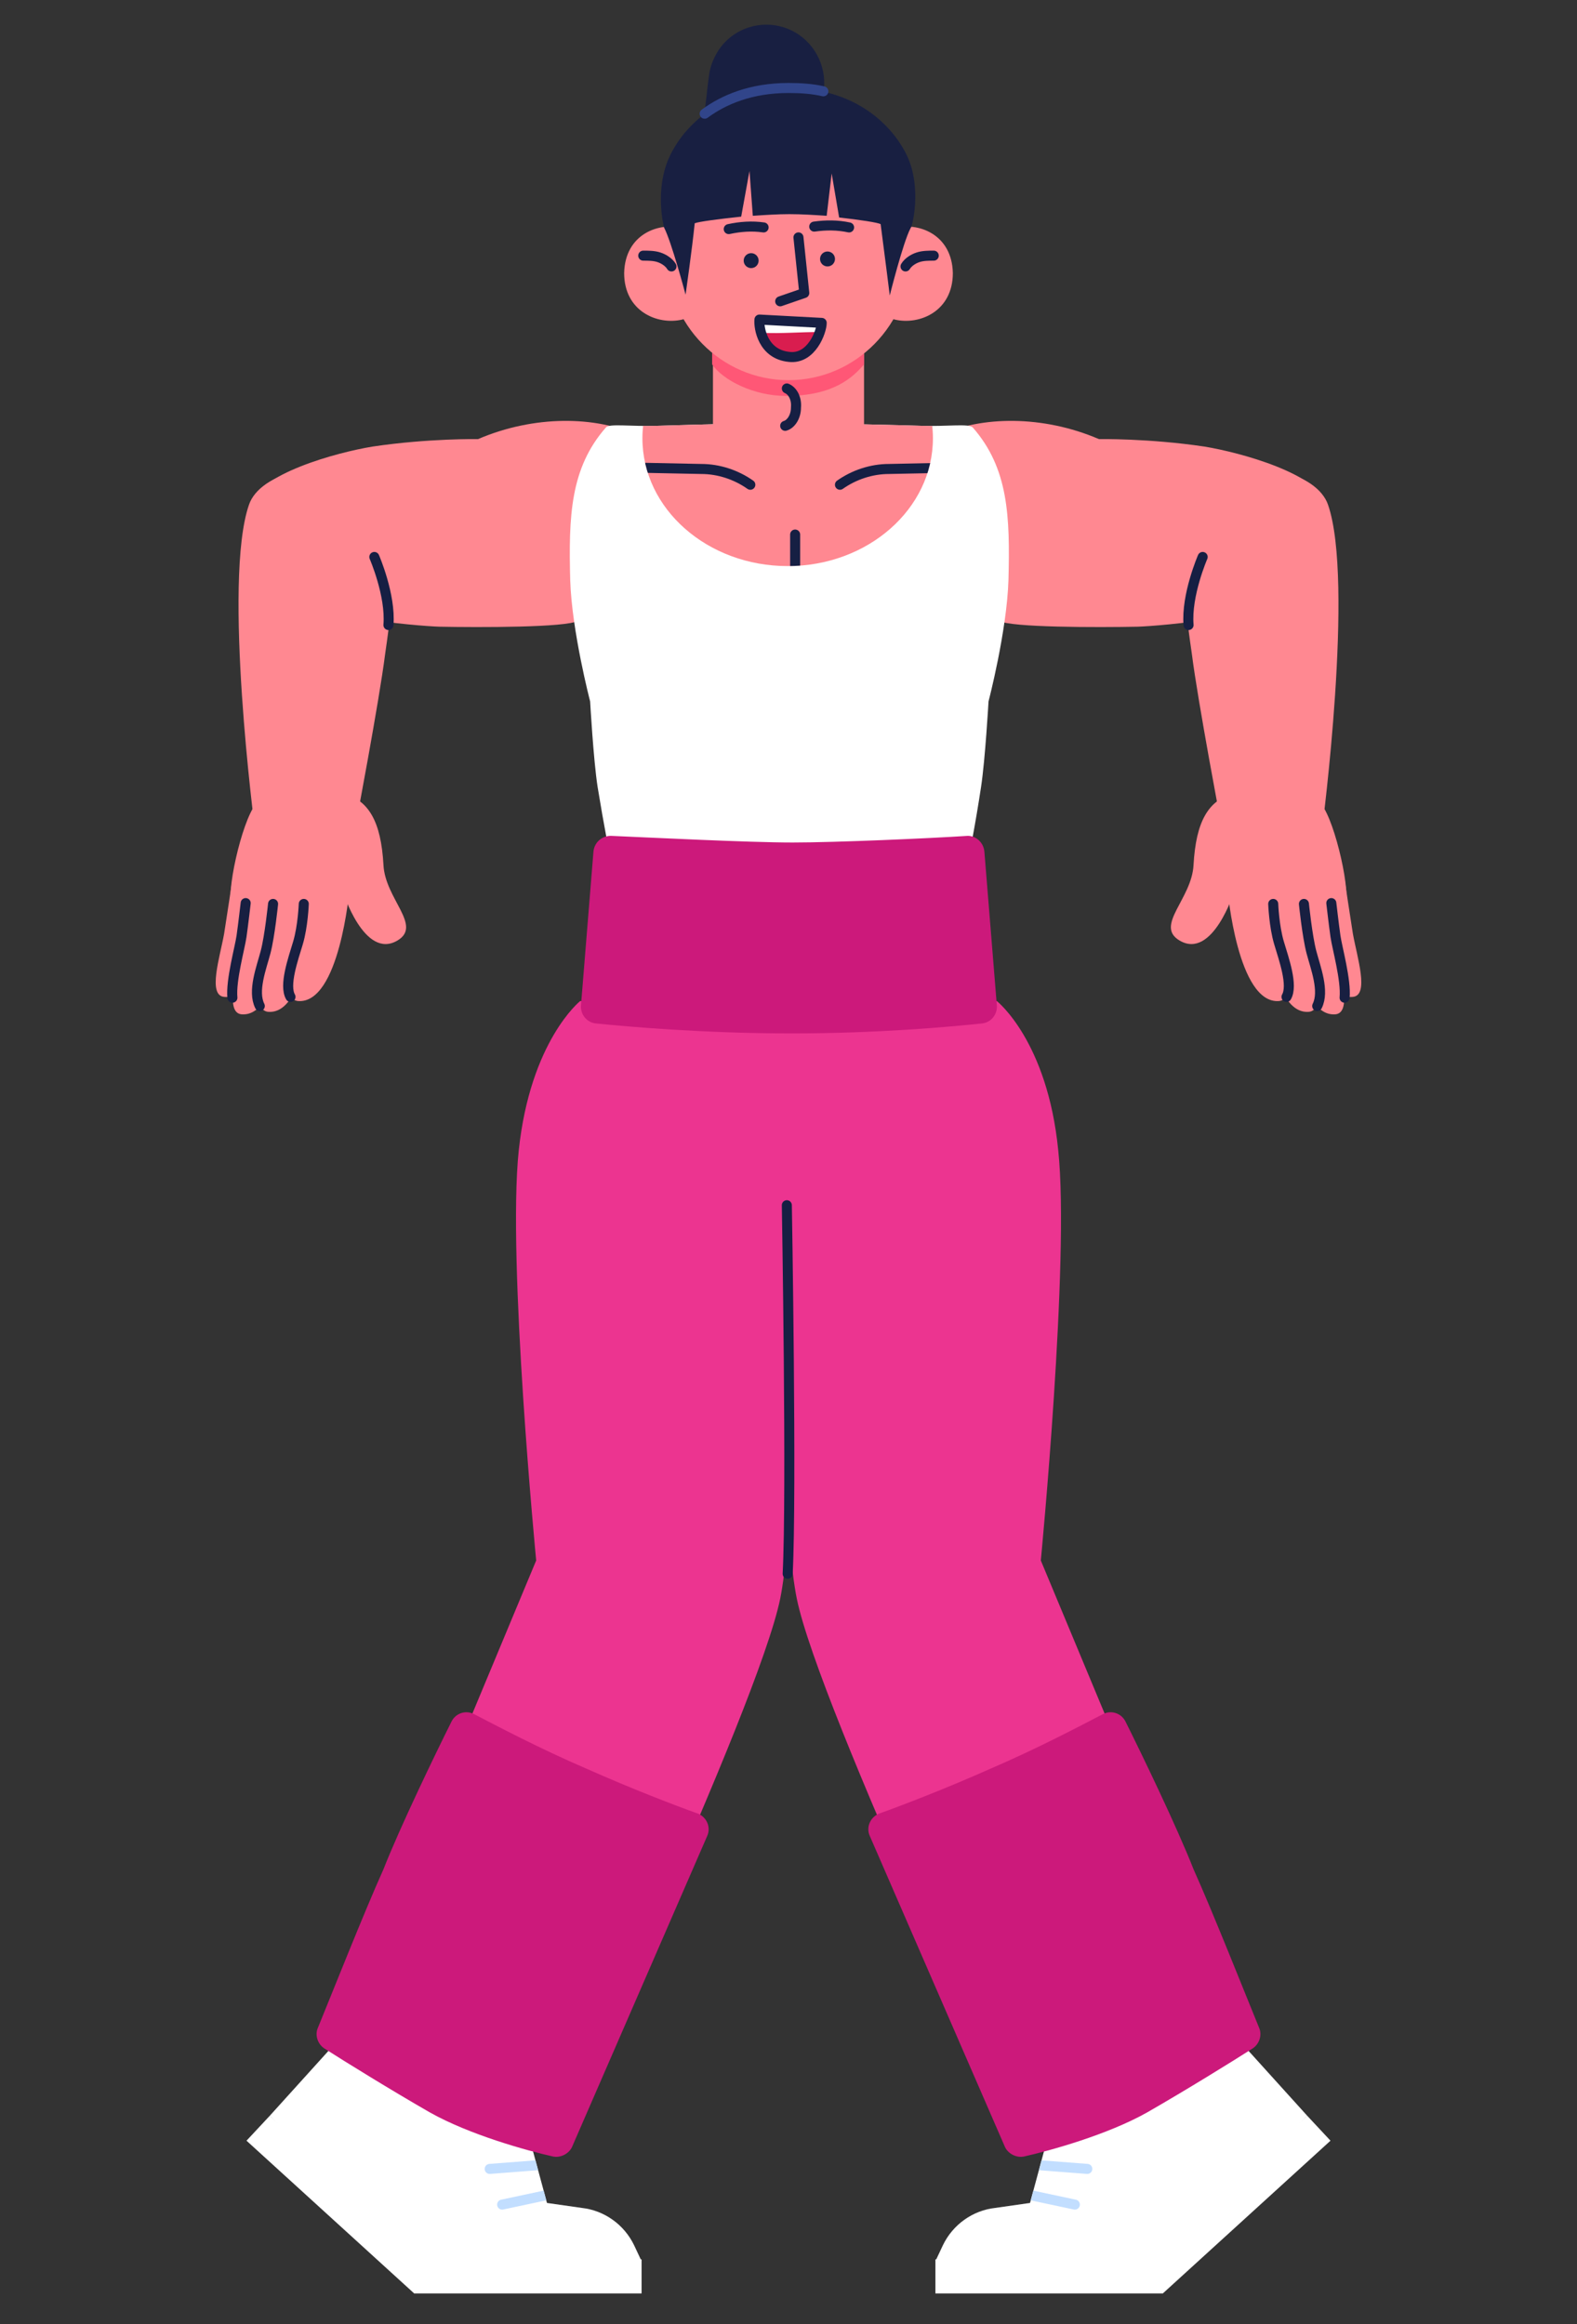 <?xml version="1.0" encoding="utf-8"?>
<!-- Generator: Adobe Illustrator 25.0.0, SVG Export Plug-In . SVG Version: 6.00 Build 0)  -->
<svg version="1.1" id="Layer_1" xmlns="http://www.w3.org/2000/svg" xmlns:xlink="http://www.w3.org/1999/xlink" x="0px" y="0px"
	 viewBox="0 0 190 280" style="enable-background:new 0 0 190 280;" xml:space="preserve">
<rect x="0" y="0" width="190" height="280" fill="#333333" stroke="none"/>
<g>
	<g>
		<g>
			<path style="fill:#FF8891;" d="M30.1,60.9c0.9-3.8,10.5-6.4,14.8-7.1c6.7-1,12.7-0.9,12.7-0.9c13.5-5.8,29.8,0.4,24.1,12.7
				c-2.4,5.2-12.1,9.2-12.1,9.2c-1.3,0.8-11.9,0.8-16.7,0.7c-2.8-0.1-16.4-1.2-20.3-4.7C29.9,68.4,29.3,64.5,30.1,60.9z"/>
			<g>
				<path style="fill:#FF8891;" d="M46.4,78.8c-0.7,5.6-3.6,20.9-3.6,20.9l-12.1,0.1c0,0-3.9-29.8-0.7-39c1.3-3.8,9.2-6.2,14.4-1.8
					C49,62.9,46.8,75.9,46.4,78.8z"/>
			</g>
			
				<path style="fill:none;stroke:#161F43;stroke-width:1.209;stroke-linecap:round;stroke-linejoin:round;stroke-miterlimit:10;" d="
				M45.1,67.1c0,0,2,4.6,1.7,8.2"/>
			<g>
				<path style="fill:#FF8891;" d="M28,109.2c0.8,1.2,13.3-1.8,13.3-1.8s2.6,8.3,6.6,5.9c3-1.8-1.5-5-1.7-9.1
					c-0.3-5.3-1.8-7.7-4.7-8.6s-9-0.7-10.7,1.3C29.1,99,27.1,108,28,109.2z"/>
				<path style="fill:#FF8891;" d="M36.5,107.9c0,0-0.4,2.5-0.8,5.1c-0.4,2.8-1.8,7.4,0.2,7.6c5,0.4,6.2-13.4,6.2-13.4L36.5,107.9z"
					/>
				<path style="fill:#FF8891;" d="M32.9,108.3c0,0-0.4,3.4-0.8,6c-0.4,2.8-1.8,7.4,0.2,7.6c5,0.4,5.3-13.7,5.3-13.7L32.9,108.3z"/>
				<path style="fill:#FF8891;" d="M29.7,108.6c0,0-0.4,3.4-0.8,6c-0.4,2.8-1.8,7.4,0.2,7.6c5,0.4,5.3-13.7,5.3-13.7L29.7,108.6z"/>
				<path style="fill:#FF8891;" d="M27.9,106.6c0,0-0.5,3.4-0.9,5.9c-0.5,2.8-2,7.4,0,7.6c5,0.5,5.7-13.6,5.7-13.6L27.9,106.6z"/>
				
					<path style="fill:none;stroke:#181F41;stroke-width:1.209;stroke-linecap:round;stroke-linejoin:round;stroke-miterlimit:10;" d="
					M36.6,108.9c0,0-0.1,2.7-0.7,4.7c-0.6,2-1.7,5.1-0.9,6.5"/>
				
					<path style="fill:none;stroke:#181F41;stroke-width:1.209;stroke-linecap:round;stroke-linejoin:round;stroke-miterlimit:10;" d="
					M32.9,108.9c0,0-0.4,3.9-0.9,5.8s-1.6,4.7-0.7,6.5"/>
				
					<path style="fill:none;stroke:#181F41;stroke-width:1.209;stroke-linecap:round;stroke-linejoin:round;stroke-miterlimit:10;" d="
					M29.6,108.8c0,0-0.3,2.6-0.5,4s-1.3,5.3-1.1,7.4"/>
			</g>
		</g>
		<g>
			<path style="fill:#FF8891;" d="M159.9,60.9c-0.9-3.8-10.5-6.4-14.8-7.1c-6.7-1-12.7-0.9-12.7-0.9c-13.5-5.8-29.8,0.4-24.1,12.7
				c2.4,5.2,12.1,9.2,12.1,9.2c1.3,0.8,11.9,0.8,16.7,0.7c2.8-0.1,16.4-1.2,20.3-4.7C160.1,68.4,160.7,64.5,159.9,60.9z"/>
			<g>
				<path style="fill:#FF8891;" d="M143.6,78.8c0.7,5.6,3.6,20.9,3.6,20.9l12.1,0.1c0,0,3.9-29.8,0.7-39c-1.3-3.8-9.2-6.2-14.4-1.8
					C141,62.9,143.2,75.9,143.6,78.8z"/>
			</g>
			
				<path style="fill:none;stroke:#161F43;stroke-width:1.209;stroke-linecap:round;stroke-linejoin:round;stroke-miterlimit:10;" d="
				M144.9,67.1c0,0-2,4.6-1.7,8.2"/>
			<g>
				<path style="fill:#FF8891;" d="M162,109.2c-0.8,1.2-13.3-1.8-13.3-1.8s-2.6,8.3-6.6,5.9c-3-1.8,1.5-5,1.7-9.1
					c0.3-5.3,1.8-7.7,4.7-8.6s9-0.7,10.7,1.3C160.9,99,162.9,108,162,109.2z"/>
				<path style="fill:#FF8891;" d="M153.5,107.9c0,0,0.4,2.5,0.8,5.1c0.4,2.8,1.8,7.4-0.2,7.6c-5,0.4-6.2-13.4-6.2-13.4L153.5,107.9
					z"/>
				<path style="fill:#FF8891;" d="M157.1,108.3c0,0,0.4,3.4,0.8,6c0.4,2.8,1.8,7.4-0.2,7.6c-5,0.4-5.3-13.7-5.3-13.7L157.1,108.3z"
					/>
				<path style="fill:#FF8891;" d="M160.3,108.6c0,0,0.4,3.4,0.8,6c0.4,2.8,1.8,7.4-0.2,7.6c-5,0.4-5.3-13.7-5.3-13.7L160.3,108.6z"
					/>
				<path style="fill:#FF8891;" d="M162.1,106.6c0,0,0.5,3.4,0.9,5.9c0.5,2.8,2,7.4,0,7.6c-5,0.5-5.7-13.6-5.7-13.6L162.1,106.6z"/>
				
					<path style="fill:none;stroke:#181F41;stroke-width:1.209;stroke-linecap:round;stroke-linejoin:round;stroke-miterlimit:10;" d="
					M153.4,108.9c0,0,0.1,2.7,0.7,4.7c0.6,2,1.7,5.1,0.9,6.5"/>
				
					<path style="fill:none;stroke:#181F41;stroke-width:1.209;stroke-linecap:round;stroke-linejoin:round;stroke-miterlimit:10;" d="
					M157.1,108.9c0,0,0.4,3.9,0.9,5.8s1.6,4.7,0.7,6.5"/>
				
					<path style="fill:none;stroke:#181F41;stroke-width:1.209;stroke-linecap:round;stroke-linejoin:round;stroke-miterlimit:10;" d="
					M160.4,108.8c0,0,0.3,2.6,0.5,4s1.3,5.3,1.1,7.4"/>
			</g>
		</g>
	</g>
	<path style="fill:#FFFFFF;" d="M117.2,51.5c-0.5-0.5-3-0.1-6.2-0.2c-6.3-0.2-15.1-0.3-15.9-0.4l0,0l0,0l0,0l0,0
		c-0.8,0-9.6,0.2-15.9,0.4c-3.3,0.1-5.8-0.3-6.2,0.2c-4.3,4.9-4.5,10.7-4.3,18.4c0.2,6.2,2.4,14.6,2.4,14.6s0.4,7.1,0.9,10.3
		c1.5,9.2,2.7,13.8,2.7,13.8h15.8h9.2h15.8c0,0,1.3-4.6,2.7-13.8c0.5-3.3,0.9-10.3,0.9-10.3s2.2-8.4,2.4-14.6
		C121.7,62.2,121.5,56.4,117.2,51.5z"/>
	<g>
		<path style="fill:#EC3490;" d="M69.9,120.6l26,1.7c0,0,0.8,57.1-1.9,70.3C91.3,205.8,66.2,259,66.2,259l-25.4-13.9L64.6,188
			c0,0-3.5-36.2-2.1-49.4S69.9,120.6,69.9,120.6z"/>
		<g>
			<path style="fill:#FFFFFF;" d="M32.5,254.9l8.5-9.4L63.9,258l2,7.4l4.2,0.6c2.7,0.3,5.1,2,6.3,4.5l0.8,1.7v2l-26.5-0.8
				L32.5,254.9z"/>
			<polygon style="fill:#FFFFFF;" points="51.5,272.2 32.5,254.9 29.7,257.9 49.9,276.3 49.9,276.3 49.9,276.3 77.3,276.3 
				77.3,272.2 			"/>
			<g>
				<g>
					<defs>
						<path id="SVGID_1_" d="M32.5,254.9l8.5-9.4L63.9,258l2,7.4l4.2,0.6c2.7,0.3,5.1,2,6.3,4.5l0.8,1.7v2l-26.5-0.8L32.5,254.9z"/>
					</defs>
					<clipPath id="SVGID_2_">
						<use xlink:href="#SVGID_1_"  style="overflow:visible;"/>
					</clipPath>
					
						<line style="clip-path:url(#SVGID_2_);fill:none;stroke:#C2DEFF;stroke-width:1.209;stroke-linecap:round;stroke-linejoin:round;stroke-miterlimit:10;" x1="59" y1="261.3" x2="65.5" y2="260.8"/>
				</g>
				<g>
					<defs>
						<path id="SVGID_3_" d="M32.5,254.9l8.5-9.4L63.9,258l2,7.4l4.2,0.6c2.7,0.3,5.1,2,6.3,4.5l0.8,1.7v2l-26.5-0.8L32.5,254.9z"/>
					</defs>
					<clipPath id="SVGID_4_">
						<use xlink:href="#SVGID_3_"  style="overflow:visible;"/>
					</clipPath>
					
						<line style="clip-path:url(#SVGID_4_);fill:none;stroke:#C2DEFF;stroke-width:1.209;stroke-linecap:round;stroke-linejoin:round;stroke-miterlimit:10;" x1="60.5" y1="265.6" x2="66.6" y2="264.3"/>
				</g>
			</g>
		</g>
		<path style="fill:#CC197B;" d="M38.3,244.3c-0.4,0.9,0,2,0.8,2.5c2.5,1.6,8,5,12.7,7.7c4.8,2.7,11.7,4.6,14.8,5.3
			c0.9,0.2,1.9-0.3,2.3-1.1l16.3-37.5c0.5-1.1-0.1-2.3-1.1-2.7c-2.8-1-8-3-13.4-5.4c-5.6-2.4-10.9-5.2-13.6-6.6
			c-1-0.5-2.2-0.1-2.7,0.9c-1.9,3.8-6.2,12.7-8.2,17.8C43.9,230.3,39.9,240.4,38.3,244.3z"/>
		<path style="fill:#EC3490;" d="M120.1,120.6l-26,1.7c0,0-0.8,57.1,1.9,70.3c2.7,13.2,27.8,66.4,27.8,66.4l25.4-13.9L125.4,188
			c0,0,3.5-36.2,2.1-49.4C126.2,125.4,120.1,120.6,120.1,120.6z"/>
		<g>
			<path style="fill:#FFFFFF;" d="M157.5,254.9l-8.5-9.4L126.1,258l-2,7.4l-4.2,0.6c-2.7,0.3-5.1,2-6.3,4.5l-0.8,1.7v2l26.5-0.8
				L157.5,254.9z"/>
			<polygon style="fill:#FFFFFF;" points="138.5,272.2 157.5,254.9 160.3,257.9 140.1,276.3 140.1,276.3 140.1,276.3 112.7,276.3 
				112.7,272.2 			"/>
			<g>
				<g>
					<defs>
						<path id="SVGID_5_" d="M157.5,254.9l-8.5-9.4L126.1,258l-2,7.4l-4.2,0.6c-2.7,0.3-5.1,2-6.3,4.5l-0.8,1.7v2l26.5-0.8
							L157.5,254.9z"/>
					</defs>
					<clipPath id="SVGID_6_">
						<use xlink:href="#SVGID_5_"  style="overflow:visible;"/>
					</clipPath>
					
						<line style="clip-path:url(#SVGID_6_);fill:none;stroke:#C2DEFF;stroke-width:1.209;stroke-linecap:round;stroke-linejoin:round;stroke-miterlimit:10;" x1="131" y1="261.3" x2="124.5" y2="260.8"/>
				</g>
				<g>
					<defs>
						<path id="SVGID_7_" d="M157.5,254.9l-8.5-9.4L126.1,258l-2,7.4l-4.2,0.6c-2.7,0.3-5.1,2-6.3,4.5l-0.8,1.7v2l26.5-0.8
							L157.5,254.9z"/>
					</defs>
					<clipPath id="SVGID_8_">
						<use xlink:href="#SVGID_7_"  style="overflow:visible;"/>
					</clipPath>
					
						<line style="clip-path:url(#SVGID_8_);fill:none;stroke:#C2DEFF;stroke-width:1.209;stroke-linecap:round;stroke-linejoin:round;stroke-miterlimit:10;" x1="129.5" y1="265.6" x2="123.4" y2="264.3"/>
				</g>
			</g>
		</g>
		<path style="fill:#CC197B;" d="M151.7,244.3c0.4,0.9,0,2-0.8,2.5c-2.5,1.6-8,5-12.7,7.7c-4.8,2.7-11.7,4.6-14.8,5.3
			c-0.9,0.2-1.9-0.3-2.3-1.1l-16.3-37.5c-0.5-1.1,0.1-2.3,1.1-2.7c2.8-1,8-3,13.4-5.4c5.6-2.4,10.9-5.2,13.6-6.6
			c1-0.5,2.2-0.1,2.7,0.9c1.9,3.8,6.2,12.7,8.2,17.8C146.1,230.3,150.1,240.4,151.7,244.3z"/>
		
			<path style="fill:none;stroke:#161F43;stroke-width:1.209;stroke-linecap:round;stroke-linejoin:round;stroke-miterlimit:10;" d="
			M94.8,145.2c0,0,0.6,34.9,0.1,44.4"/>
	</g>
	<path style="fill:#CC197B;" d="M118.6,102.6l1.5,18.5c0.1,1.1-0.7,2.1-1.8,2.2c-3.8,0.4-12.5,1.2-22.9,1.2
		c-10.5,0-19.7-0.8-23.6-1.2c-1.1-0.1-1.9-1.1-1.8-2.2l1.5-18.5c0.1-1.1,1-1.9,2.1-1.9c4.7,0.2,16.6,0.8,21.9,0.8
		c5.2,0,16.5-0.5,21.1-0.8C117.6,100.7,118.5,101.5,118.6,102.6z"/>
	<g>
		<g>
			<defs>
				<path id="SVGID_9_" d="M117.2,51.5c-0.5-0.5-3-0.1-6.2-0.2c-6.3-0.2-15.1-0.3-15.9-0.4l0,0l0,0l0,0l0,0c-0.8,0-9.6,0.2-15.9,0.4
					c-3.3,0.1-5.8-0.3-6.2,0.2c-4.3,4.9-4.5,10.7-4.3,18.4c0.2,6.2,2.4,14.6,2.4,14.6s0.4,7.1,0.9,10.3c1.5,9.2,2.7,13.8,2.7,13.8
					h15.8h9.2h15.8c0,0,1.3-4.6,2.7-13.8c0.5-3.3,0.9-10.3,0.9-10.3s2.2-8.4,2.4-14.6C121.7,62.2,121.5,56.4,117.2,51.5z"/>
			</defs>
			<clipPath id="SVGID_10_">
				<use xlink:href="#SVGID_9_"  style="overflow:visible;"/>
			</clipPath>
			<g style="clip-path:url(#SVGID_10_);">
				<ellipse style="fill:#FF8891;" cx="94.9" cy="52.8" rx="17.5" ry="15.4"/>
				<g>
					<g>
						<defs>
							<ellipse id="SVGID_11_" cx="94.9" cy="52.8" rx="17.5" ry="15.4"/>
						</defs>
						<clipPath id="SVGID_12_">
							<use xlink:href="#SVGID_11_"  style="overflow:visible;"/>
						</clipPath>
						<g style="clip-path:url(#SVGID_12_);">
							
								<path style="fill:none;stroke:#161F43;stroke-width:1.209;stroke-linecap:round;stroke-linejoin:round;stroke-miterlimit:10;" d="
								M74.7,56.3l9.8,0.2c2.1,0,4.2,0.7,5.9,1.9l0,0"/>
							
								<path style="fill:none;stroke:#161F43;stroke-width:1.209;stroke-linecap:round;stroke-linejoin:round;stroke-miterlimit:10;" d="
								M116.9,56.3l-9.8,0.2c-2.1,0-4.2,0.7-5.9,1.9l0,0"/>
						</g>
					</g>
					<g>
						<defs>
							<ellipse id="SVGID_13_" cx="94.9" cy="52.8" rx="17.5" ry="15.4"/>
						</defs>
						<clipPath id="SVGID_14_">
							<use xlink:href="#SVGID_13_"  style="overflow:visible;"/>
						</clipPath>
						
							<line style="clip-path:url(#SVGID_14_);fill:none;stroke:#161F43;stroke-width:1.209;stroke-linecap:round;stroke-linejoin:round;stroke-miterlimit:10;" x1="95.8" y1="64.4" x2="95.8" y2="72.1"/>
					</g>
				</g>
			</g>
		</g>
	</g>
	<g>
		<path style="fill:#181F41;" d="M95.8,3.9c-3.3-1.9-7.6-0.8-9.5,2.6c-0.5,0.9-0.8,1.8-0.9,2.8l0,0c-0.4,2.5-0.6,9-2.9,10.6
			c0,0,15.5,1.1,16.7-8.7l0,0C99.7,8.4,98.4,5.4,95.8,3.9z"/>
		<g>
			<g>
				<path style="fill:#FF8891;" d="M82.3,27.5c-2.9-0.8-7,0.7-7.1,5.4c0,4.6,4,6.3,7,5.6s2.7-2.4,2.7-5.4C85,30,85.3,28.3,82.3,27.5
					z"/>
			</g>
			<path style="fill:#FF8891;" d="M104.1,51.5c0,0.4-0.3,0.7-0.7,0.8c-1.2,0.4-4.1,1.2-8.4,1.2c-4.4,0-7.2-0.8-8.4-1.2
				c-0.4-0.1-0.7-0.5-0.7-0.8V40.1h18.2C104.1,40.1,104.1,51.5,104.1,51.5z"/>
			<g>
				<path style="fill:#FF5776;" d="M104.1,40.1v3.8c-1.3,1.5-3.6,3.8-9.4,3.8c-3.9,0-7.6-1.9-8.9-3.8v-3.8H104.1z"/>
			</g>
			<ellipse style="fill:#FF8891;" cx="95" cy="30.8" rx="14.7" ry="15"/>
			<g>
				
					<path style="fill:none;stroke:#161F43;stroke-width:1.209;stroke-linecap:round;stroke-linejoin:round;stroke-miterlimit:10;" d="
					M77.5,30.8c0.6,0,1.3,0,1.9,0.2s1.2,0.6,1.5,1.1"/>
			</g>
			<g>
				<path style="fill:#FF8891;" d="M107.7,27.5c2.9-0.8,7,0.7,7.1,5.4c0,4.6-4,6.3-7,5.6s-2.7-2.4-2.7-5.4
					C105,30,104.7,28.3,107.7,27.5z"/>
			</g>
			<g>
				
					<path style="fill:none;stroke:#161F43;stroke-width:1.209;stroke-linecap:round;stroke-linejoin:round;stroke-miterlimit:10;" d="
					M112.5,30.8c-0.6,0-1.3,0-1.9,0.2s-1.2,0.6-1.5,1.1"/>
			</g>
			<circle style="fill:#161F43;" cx="99.7" cy="31.2" r="0.9"/>
			<circle style="fill:#161F43;" cx="90.5" cy="31.4" r="0.9"/>
			
				<path style="fill:none;stroke:#161F43;stroke-width:1.209;stroke-linecap:round;stroke-linejoin:round;stroke-miterlimit:10;" d="
				M102.3,27.4c-1.4-0.3-2.8-0.3-4.2-0.1"/>
			
				<path style="fill:none;stroke:#161F43;stroke-width:1.209;stroke-linecap:round;stroke-linejoin:round;stroke-miterlimit:10;" d="
				M87.8,27.6c1.4-0.3,2.8-0.4,4.2-0.2"/>
			
				<polyline style="fill:#FF8891;stroke:#161F43;stroke-width:1.209;stroke-linecap:round;stroke-linejoin:round;stroke-miterlimit:10;" points="
				96.2,28.6 96.9,35.3 94,36.3 			"/>
			<g>
				<path style="fill:#D91D4F;" d="M99.2,39.4c0,1-2.1,3.6-4.5,3.4c-2.5-0.3-3.4-3.3-3.4-4.3L99.2,39.4z"/>
				<path style="fill:#FFFFFF;" d="M99.2,39.7c0-0.1,0-0.2,0-0.3l-7.9-0.9c0,0.3,0.1,0.6,0.3,1c0.1,0.2,0.1,0.6,0.3,0.6
					c2.2,0.1,4.6-0.1,6.8-0.1C99,40.1,99.1,39.9,99.2,39.7z"/>
				
					<path style="fill:none;stroke:#161F43;stroke-width:1.209;stroke-linecap:round;stroke-linejoin:round;stroke-miterlimit:10;" d="
					M99,38.9c0,1-1.2,4.4-3.9,4.1c-3.2-0.3-3.7-3.5-3.6-4.5L99,38.9z"/>
			</g>
		</g>
		<path style="fill:#181F41;" d="M109.3,18.8c-1.3-2.8-5.4-8.2-14.3-8.2S82,16,80.7,18.8c-1.9,4-0.7,8.6-0.7,8.6
			c0.9,1.7,2.6,8.1,2.6,8.1s0.8-5.6,1.1-8.6c0.5-0.2,2.8-0.5,5.6-0.8l1-5.5l0.4,5.4c1.5-0.1,3-0.2,4.4-0.2c1.5,0,3,0.1,4.5,0.2
			l0.6-5.1l0.9,5.3c2.6,0.3,4.6,0.6,5,0.8c0.4,3,1.1,8.6,1.1,8.6s1.6-6.4,2.5-8.1C109.9,27.4,111.1,22.7,109.3,18.8z"/>
		
			<path style="fill:none;stroke:#31458A;stroke-width:1.209;stroke-linecap:round;stroke-linejoin:round;stroke-miterlimit:10;" d="
			M99.2,11c-1.3-0.3-2.7-0.4-4.2-0.4c-4.5,0-7.8,1.4-10.1,3.1"/>
		
			<path style="fill:none;stroke:#161F43;stroke-width:1.209;stroke-linecap:round;stroke-linejoin:round;stroke-miterlimit:10;" d="
			M94.6,51.3c0.7-0.2,1.3-1.1,1.3-2.2c0.1-1.1-0.4-2-1.1-2.3"/>
	</g>
</g>
</svg>
